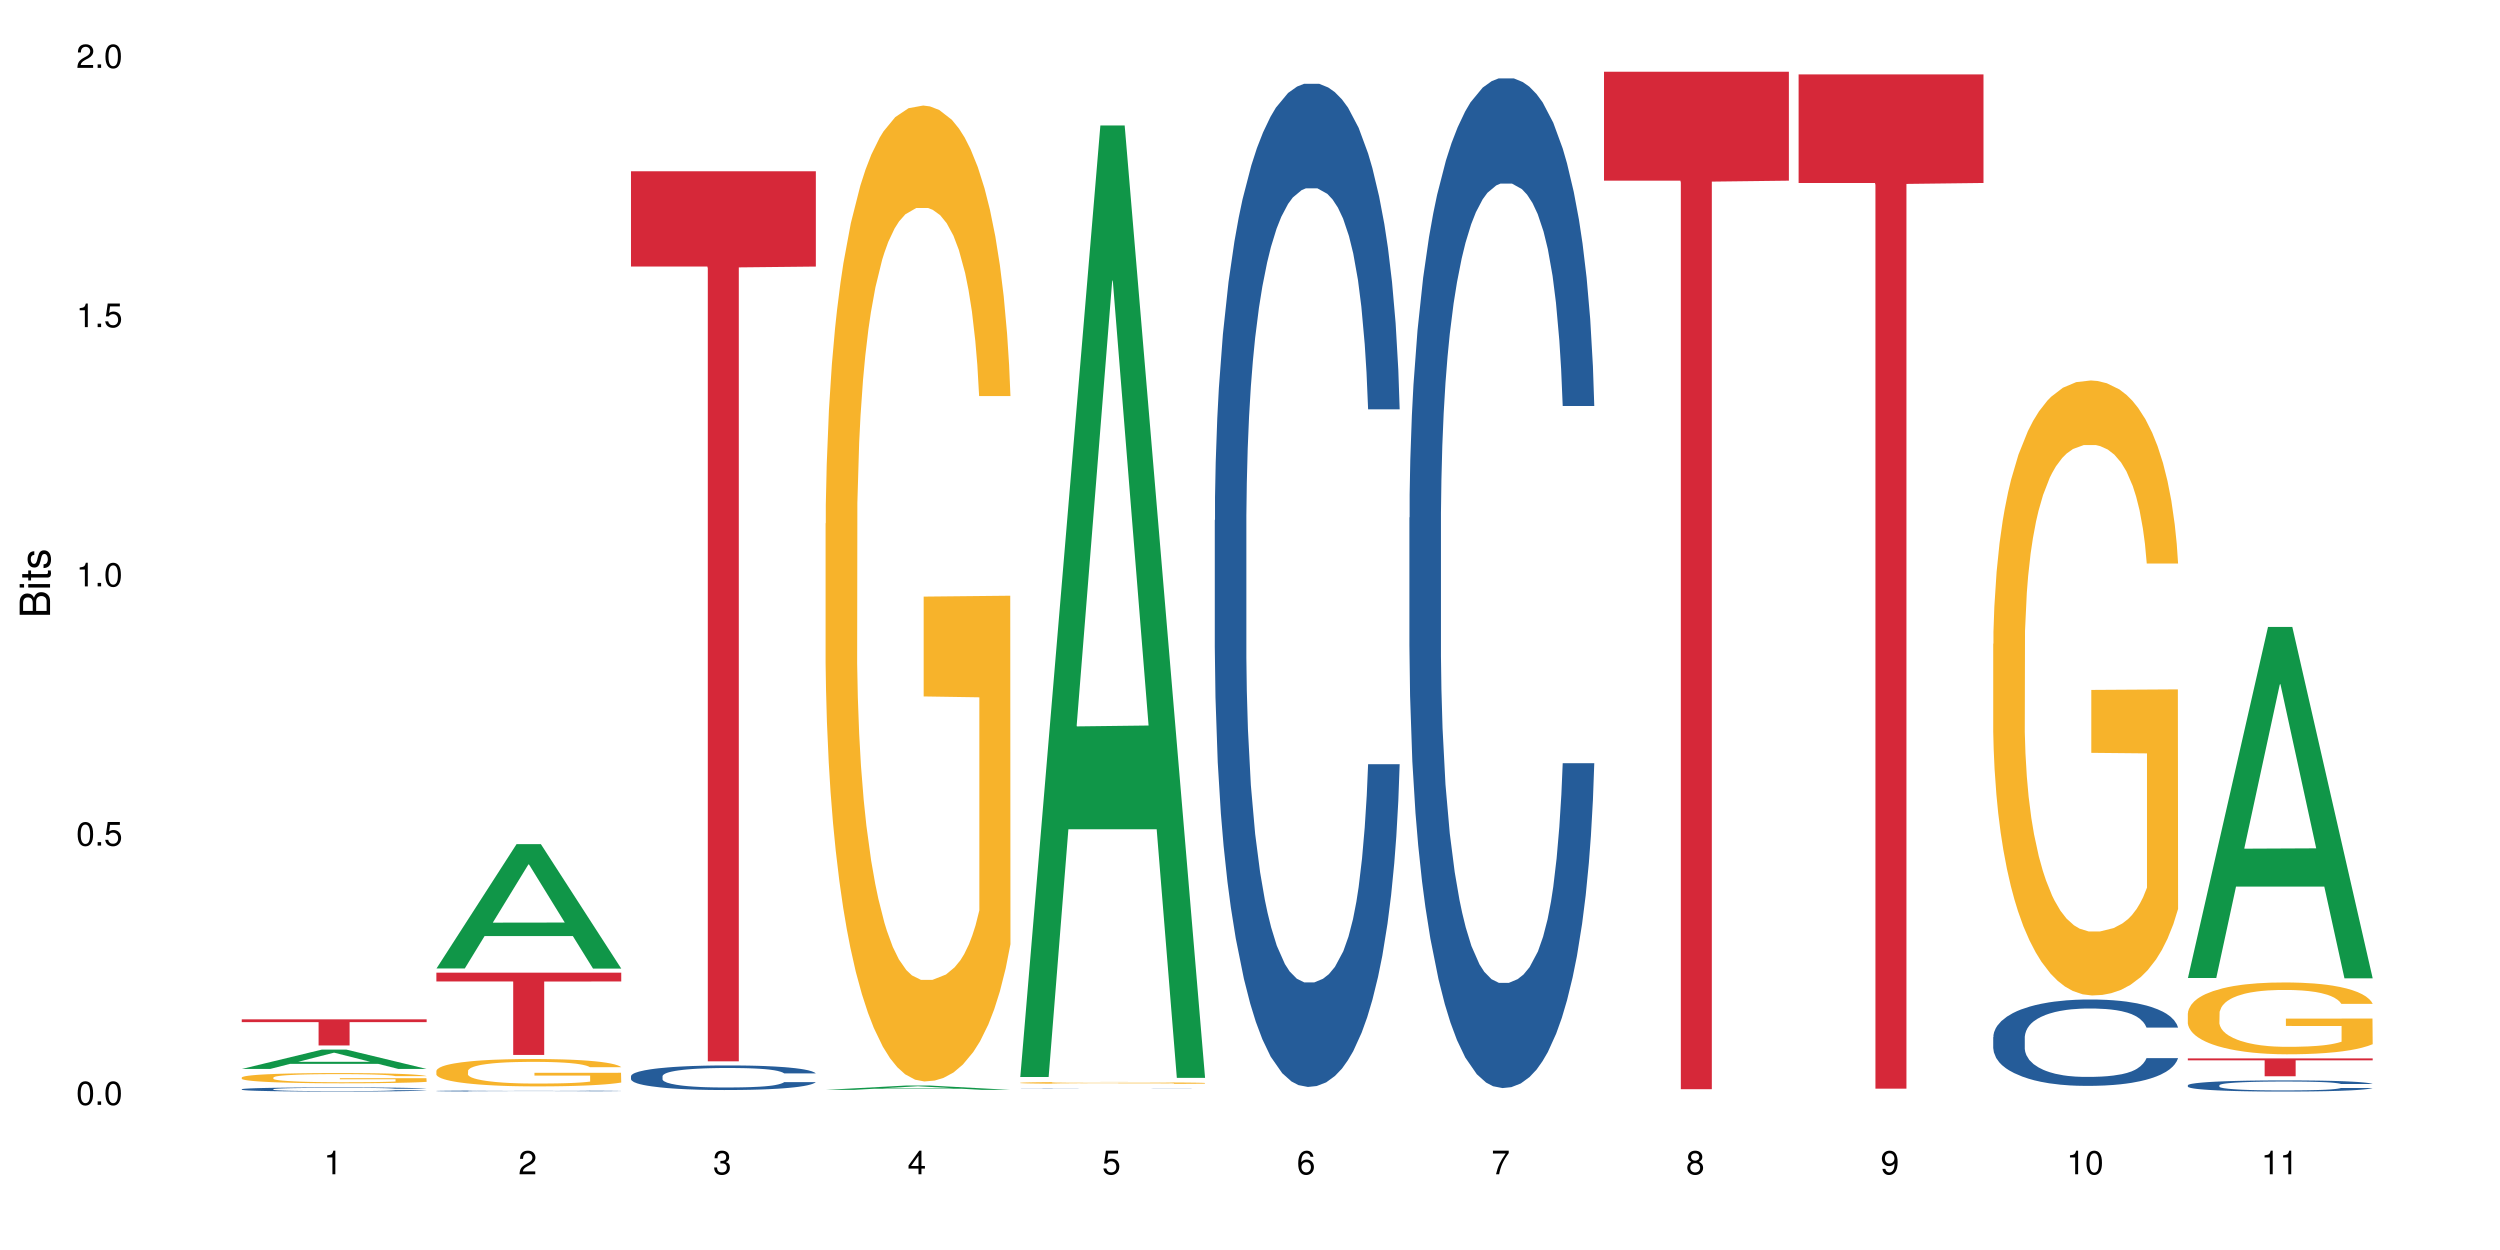 <?xml version="1.0" encoding="UTF-8"?>
<svg xmlns="http://www.w3.org/2000/svg" xmlns:xlink="http://www.w3.org/1999/xlink" width="720pt" height="360pt" viewBox="0 0 720 360" version="1.1">
<defs>
<g>
<symbol overflow="visible" id="glyph0-0">
<path style="stroke:none;" d=""/>
</symbol>
<symbol overflow="visible" id="glyph0-1">
<path style="stroke:none;" d="M 2.641 -6.797 C 2 -6.797 1.422 -6.531 1.078 -6.047 C 0.641 -5.453 0.406 -4.547 0.406 -3.297 C 0.406 -1 1.188 0.219 2.641 0.219 C 4.078 0.219 4.859 -1 4.859 -3.234 C 4.859 -4.562 4.656 -5.438 4.203 -6.047 C 3.844 -6.531 3.281 -6.797 2.641 -6.797 Z M 2.641 -6.047 C 3.547 -6.047 4 -5.125 4 -3.312 C 4 -1.375 3.562 -0.484 2.625 -0.484 C 1.734 -0.484 1.281 -1.422 1.281 -3.281 C 1.281 -5.141 1.734 -6.047 2.641 -6.047 Z M 2.641 -6.047 "/>
</symbol>
<symbol overflow="visible" id="glyph0-2">
<path style="stroke:none;" d="M 1.828 -1 L 0.828 -1 L 0.828 0 L 1.828 0 Z M 1.828 -1 "/>
</symbol>
<symbol overflow="visible" id="glyph0-3">
<path style="stroke:none;" d="M 4.562 -6.797 L 1.062 -6.797 L 0.547 -3.094 L 1.328 -3.094 C 1.719 -3.562 2.047 -3.734 2.578 -3.734 C 3.484 -3.734 4.062 -3.109 4.062 -2.094 C 4.062 -1.125 3.484 -0.531 2.578 -0.531 C 1.828 -0.531 1.375 -0.906 1.188 -1.672 L 0.328 -1.672 C 0.453 -1.109 0.547 -0.844 0.75 -0.594 C 1.125 -0.078 1.828 0.219 2.594 0.219 C 3.969 0.219 4.922 -0.781 4.922 -2.219 C 4.922 -3.562 4.031 -4.484 2.719 -4.484 C 2.25 -4.484 1.859 -4.359 1.469 -4.062 L 1.734 -5.969 L 4.562 -5.969 Z M 4.562 -6.797 "/>
</symbol>
<symbol overflow="visible" id="glyph0-4">
<path style="stroke:none;" d="M 2.484 -4.844 L 2.484 0 L 3.328 0 L 3.328 -6.797 L 2.766 -6.797 C 2.469 -5.75 2.281 -5.609 0.984 -5.453 L 0.984 -4.844 Z M 2.484 -4.844 "/>
</symbol>
<symbol overflow="visible" id="glyph0-5">
<path style="stroke:none;" d="M 4.859 -0.828 L 1.281 -0.828 C 1.359 -1.391 1.672 -1.75 2.5 -2.234 L 3.469 -2.75 C 4.406 -3.266 4.906 -3.969 4.906 -4.812 C 4.906 -5.375 4.672 -5.906 4.266 -6.266 C 3.859 -6.625 3.375 -6.797 2.719 -6.797 C 1.859 -6.797 1.219 -6.5 0.844 -5.922 C 0.609 -5.562 0.5 -5.125 0.484 -4.438 L 1.328 -4.438 C 1.359 -4.906 1.406 -5.188 1.531 -5.406 C 1.75 -5.812 2.188 -6.062 2.703 -6.062 C 3.469 -6.062 4.031 -5.516 4.031 -4.781 C 4.031 -4.25 3.719 -3.797 3.125 -3.438 L 2.234 -2.938 C 0.812 -2.141 0.406 -1.5 0.328 0 L 4.859 0 Z M 4.859 -0.828 "/>
</symbol>
<symbol overflow="visible" id="glyph0-6">
<path style="stroke:none;" d="M 2.125 -3.125 L 2.578 -3.125 C 3.516 -3.125 3.984 -2.703 3.984 -1.891 C 3.984 -1.031 3.469 -0.531 2.578 -0.531 C 1.656 -0.531 1.203 -0.984 1.156 -1.969 L 0.312 -1.969 C 0.344 -1.422 0.438 -1.078 0.609 -0.766 C 0.953 -0.109 1.625 0.219 2.547 0.219 C 3.953 0.219 4.859 -0.609 4.859 -1.906 C 4.859 -2.766 4.516 -3.25 3.703 -3.516 C 4.344 -3.766 4.656 -4.25 4.656 -4.938 C 4.656 -6.109 3.875 -6.797 2.578 -6.797 C 1.203 -6.797 0.484 -6.047 0.453 -4.609 L 1.297 -4.609 C 1.312 -5.016 1.344 -5.25 1.453 -5.453 C 1.641 -5.828 2.062 -6.062 2.594 -6.062 C 3.344 -6.062 3.797 -5.625 3.797 -4.906 C 3.797 -4.422 3.609 -4.141 3.25 -3.984 C 3.016 -3.891 2.719 -3.844 2.125 -3.844 Z M 2.125 -3.125 "/>
</symbol>
<symbol overflow="visible" id="glyph0-7">
<path style="stroke:none;" d="M 3.141 -1.625 L 3.141 0 L 3.984 0 L 3.984 -1.625 L 4.984 -1.625 L 4.984 -2.391 L 3.984 -2.391 L 3.984 -6.797 L 3.359 -6.797 L 0.266 -2.516 L 0.266 -1.625 Z M 3.141 -2.391 L 1 -2.391 L 3.141 -5.359 Z M 3.141 -2.391 "/>
</symbol>
<symbol overflow="visible" id="glyph0-8">
<path style="stroke:none;" d="M 4.781 -5.031 C 4.609 -6.141 3.891 -6.797 2.844 -6.797 C 2.094 -6.797 1.422 -6.438 1.031 -5.828 C 0.609 -5.172 0.406 -4.344 0.406 -3.094 C 0.406 -1.953 0.578 -1.234 0.984 -0.625 C 1.359 -0.078 1.953 0.219 2.703 0.219 C 3.984 0.219 4.922 -0.734 4.922 -2.078 C 4.922 -3.344 4.062 -4.234 2.844 -4.234 C 2.172 -4.234 1.641 -3.969 1.281 -3.469 C 1.281 -5.125 1.828 -6.047 2.797 -6.047 C 3.391 -6.047 3.797 -5.672 3.938 -5.031 Z M 2.734 -3.484 C 3.547 -3.484 4.062 -2.922 4.062 -2 C 4.062 -1.156 3.484 -0.531 2.703 -0.531 C 1.922 -0.531 1.328 -1.188 1.328 -2.047 C 1.328 -2.891 1.906 -3.484 2.734 -3.484 Z M 2.734 -3.484 "/>
</symbol>
<symbol overflow="visible" id="glyph0-9">
<path style="stroke:none;" d="M 4.984 -6.797 L 0.438 -6.797 L 0.438 -5.969 L 4.109 -5.969 C 2.5 -3.656 1.828 -2.234 1.328 0 L 2.219 0 C 2.594 -2.172 3.453 -4.047 4.984 -6.094 Z M 4.984 -6.797 "/>
</symbol>
<symbol overflow="visible" id="glyph0-10">
<path style="stroke:none;" d="M 3.75 -3.578 C 4.453 -4 4.688 -4.344 4.688 -4.984 C 4.688 -6.047 3.844 -6.797 2.641 -6.797 C 1.438 -6.797 0.594 -6.047 0.594 -4.984 C 0.594 -4.359 0.828 -4.016 1.516 -3.578 C 0.734 -3.203 0.359 -2.641 0.359 -1.891 C 0.359 -0.641 1.297 0.219 2.641 0.219 C 3.984 0.219 4.922 -0.641 4.922 -1.875 C 4.922 -2.641 4.531 -3.203 3.75 -3.578 Z M 2.641 -6.047 C 3.359 -6.047 3.812 -5.625 3.812 -4.969 C 3.812 -4.344 3.344 -3.922 2.641 -3.922 C 1.922 -3.922 1.453 -4.344 1.453 -4.984 C 1.453 -5.625 1.922 -6.047 2.641 -6.047 Z M 2.641 -3.203 C 3.484 -3.203 4.062 -2.672 4.062 -1.875 C 4.062 -1.062 3.484 -0.531 2.625 -0.531 C 1.797 -0.531 1.219 -1.078 1.219 -1.875 C 1.219 -2.672 1.797 -3.203 2.641 -3.203 Z M 2.641 -3.203 "/>
</symbol>
<symbol overflow="visible" id="glyph0-11">
<path style="stroke:none;" d="M 0.516 -1.547 C 0.672 -0.438 1.406 0.219 2.438 0.219 C 3.188 0.219 3.859 -0.141 4.266 -0.75 C 4.688 -1.406 4.891 -2.25 4.891 -3.484 C 4.891 -4.625 4.703 -5.359 4.312 -5.953 C 3.938 -6.5 3.344 -6.797 2.594 -6.797 C 1.297 -6.797 0.359 -5.844 0.359 -4.516 C 0.359 -3.25 1.234 -2.344 2.453 -2.344 C 3.094 -2.344 3.562 -2.578 4.016 -3.109 C 4 -1.453 3.469 -0.531 2.5 -0.531 C 1.906 -0.531 1.484 -0.906 1.359 -1.547 Z M 2.578 -6.062 C 3.375 -6.062 3.969 -5.406 3.969 -4.531 C 3.969 -3.688 3.375 -3.094 2.547 -3.094 C 1.734 -3.094 1.234 -3.672 1.234 -4.578 C 1.234 -5.438 1.797 -6.062 2.578 -6.062 Z M 2.578 -6.062 "/>
</symbol>
<symbol overflow="visible" id="glyph1-0">
<path style="stroke:none;" d=""/>
</symbol>
<symbol overflow="visible" id="glyph1-1">
<path style="stroke:none;" d="M 0 -0.953 L 0 -4.891 C 0 -5.719 -0.234 -6.344 -0.734 -6.797 C -1.188 -7.234 -1.812 -7.469 -2.5 -7.469 C -3.547 -7.469 -4.188 -7 -4.625 -5.875 C -4.984 -6.672 -5.641 -7.094 -6.531 -7.094 C -7.156 -7.094 -7.734 -6.859 -8.141 -6.391 C -8.562 -5.938 -8.75 -5.344 -8.75 -4.5 L -8.75 -0.953 Z M -4.984 -2.062 L -7.766 -2.062 L -7.766 -4.219 C -7.766 -4.844 -7.688 -5.203 -7.453 -5.5 C -7.219 -5.812 -6.859 -5.969 -6.375 -5.969 C -5.906 -5.969 -5.531 -5.812 -5.297 -5.5 C -5.062 -5.203 -4.984 -4.844 -4.984 -4.219 Z M -0.984 -2.062 L -4 -2.062 L -4 -4.781 C -4 -5.328 -3.859 -5.688 -3.578 -5.953 C -3.297 -6.219 -2.922 -6.359 -2.484 -6.359 C -2.062 -6.359 -1.688 -6.219 -1.406 -5.953 C -1.109 -5.688 -0.984 -5.328 -0.984 -4.781 Z M -0.984 -2.062 "/>
</symbol>
<symbol overflow="visible" id="glyph1-2">
<path style="stroke:none;" d="M -6.281 -1.797 L -6.281 -0.797 L 0 -0.797 L 0 -1.797 Z M -8.75 -1.797 L -8.75 -0.797 L -7.484 -0.797 L -7.484 -1.797 Z M -8.75 -1.797 "/>
</symbol>
<symbol overflow="visible" id="glyph1-3">
<path style="stroke:none;" d="M -6.281 -3.047 L -6.281 -2.016 L -8.016 -2.016 L -8.016 -1.016 L -6.281 -1.016 L -6.281 -0.172 L -5.469 -0.172 L -5.469 -1.016 L -0.719 -1.016 C -0.078 -1.016 0.281 -1.453 0.281 -2.234 C 0.281 -2.469 0.25 -2.719 0.188 -3.047 L -0.641 -3.047 C -0.609 -2.922 -0.594 -2.766 -0.594 -2.562 C -0.594 -2.141 -0.719 -2.016 -1.156 -2.016 L -5.469 -2.016 L -5.469 -3.047 Z M -6.281 -3.047 "/>
</symbol>
<symbol overflow="visible" id="glyph1-4">
<path style="stroke:none;" d="M -4.531 -5.25 C -5.766 -5.25 -6.469 -4.422 -6.469 -2.969 C -6.469 -1.516 -5.719 -0.562 -4.547 -0.562 C -3.562 -0.562 -3.094 -1.062 -2.734 -2.562 L -2.516 -3.484 C -2.344 -4.188 -2.094 -4.469 -1.625 -4.469 C -1.047 -4.469 -0.641 -3.875 -0.641 -3 C -0.641 -2.453 -0.797 -2 -1.062 -1.75 C -1.25 -1.594 -1.422 -1.531 -1.875 -1.469 L -1.875 -0.406 C -0.422 -0.453 0.281 -1.266 0.281 -2.922 C 0.281 -4.5 -0.5 -5.516 -1.719 -5.516 C -2.656 -5.516 -3.172 -4.984 -3.469 -3.734 L -3.703 -2.766 C -3.891 -1.953 -4.156 -1.609 -4.594 -1.609 C -5.172 -1.609 -5.547 -2.125 -5.547 -2.938 C -5.547 -3.75 -5.203 -4.172 -4.531 -4.203 Z M -4.531 -5.25 "/>
</symbol>
</g>
</defs>
<g id="surface89618">
<rect x="0" y="0" width="720" height="360" style="fill:rgb(100%,100%,100%);fill-opacity:1;stroke:none;"/>
<path style=" stroke:none;fill-rule:nonzero;fill:rgb(6.275%,58.824%,28.235%);fill-opacity:1;" d="M 69.629 307.855 L 69.688 307.848 L 92.723 302.277 L 99.723 302.277 L 122.875 307.859 L 114.738 307.859 L 108.938 306.402 L 83.508 306.402 L 77.82 307.855 L 69.629 307.855 L 85.957 305.801 L 106.605 305.793 L 96.309 303.188 L 96.195 303.184 L 96.082 303.199 L 85.898 305.793 L 85.957 305.801 Z M 69.629 307.855 "/>
<path style=" stroke:none;fill-rule:nonzero;fill:rgb(14.51%,36.078%,60%);fill-opacity:1;" d="M 69.629 313.691 L 69.695 313.691 L 69.695 313.664 L 69.891 313.625 L 70.344 313.57 L 70.797 313.535 L 71.969 313.469 L 73.59 313.406 L 75.277 313.359 L 76.512 313.332 L 77.617 313.309 L 80.148 313.27 L 81.773 313.246 L 83.523 313.227 L 85.668 313.211 L 87.227 313.199 L 90.73 313.18 L 93.328 313.172 L 99.691 313.172 L 102.289 313.176 L 104.172 313.18 L 106.25 313.188 L 108.004 313.199 L 111.055 313.223 L 113.781 313.254 L 115.016 313.27 L 116.965 313.305 L 118.457 313.34 L 119.496 313.367 L 120.664 313.406 L 121.703 313.457 L 122.484 313.512 L 122.875 313.559 L 113.781 313.559 L 113.328 313.516 L 112.809 313.48 L 111.836 313.438 L 110.859 313.406 L 109.496 313.375 L 108.266 313.352 L 106.574 313.332 L 105.082 313.316 L 103.523 313.309 L 102.031 313.301 L 99.172 313.297 L 94.629 313.297 L 92.098 313.305 L 90.73 313.312 L 88.785 313.328 L 87.422 313.344 L 85.797 313.367 L 84.695 313.383 L 83.328 313.414 L 82.355 313.438 L 81.254 313.473 L 80.602 313.5 L 80.02 313.531 L 79.5 313.57 L 79.109 313.605 L 78.852 313.648 L 78.719 313.688 L 78.719 313.855 L 78.852 313.898 L 79.176 313.941 L 80.02 314.008 L 81.254 314.066 L 82.68 314.113 L 84.043 314.148 L 84.824 314.164 L 85.863 314.18 L 87.484 314.203 L 89.824 314.223 L 91.188 314.23 L 93.266 314.242 L 95.406 314.246 L 98.266 314.246 L 100.797 314.242 L 102.484 314.234 L 104.238 314.227 L 106.641 314.207 L 108.133 314.191 L 109.434 314.168 L 110.406 314.148 L 111.055 314.133 L 112.031 314.098 L 112.809 314.059 L 113.395 314.023 L 113.781 313.984 L 122.875 313.984 L 122.484 314.027 L 121.898 314.07 L 121.316 314.102 L 120.406 314.141 L 119.367 314.176 L 117.875 314.215 L 116.641 314.238 L 115.016 314.266 L 113.523 314.289 L 111.898 314.305 L 109.496 314.328 L 107.938 314.34 L 106.25 314.348 L 104.238 314.359 L 101.707 314.363 L 98.977 314.371 L 96.445 314.371 L 93.719 314.367 L 91.707 314.363 L 89.043 314.355 L 85.73 314.336 L 83.328 314.312 L 81.445 314.293 L 79.824 314.27 L 78.004 314.242 L 75.668 314.191 L 74.238 314.156 L 73.266 314.125 L 72.16 314.082 L 71.383 314.043 L 70.473 313.98 L 69.824 313.902 L 69.629 313.844 Z M 69.629 313.691 "/>
<path style=" stroke:none;fill-rule:nonzero;fill:rgb(96.863%,70.196%,16.863%);fill-opacity:1;" d="M 69.629 310.305 L 69.695 310.301 L 69.695 310.246 L 69.953 310.125 L 70.602 309.957 L 71.449 309.82 L 72.355 309.715 L 72.941 309.656 L 73.914 309.574 L 74.758 309.516 L 76.902 309.395 L 79.629 309.281 L 81.121 309.234 L 82.809 309.188 L 85.215 309.137 L 86.316 309.117 L 89.691 309.074 L 93.523 309.047 L 97.746 309.039 L 99.691 309.043 L 102.355 309.055 L 105.992 309.082 L 108.07 309.109 L 109.691 309.137 L 111.379 309.172 L 113.457 309.227 L 115.406 309.289 L 116.965 309.355 L 118.523 309.434 L 119.82 309.523 L 120.926 309.617 L 121.898 309.73 L 122.484 309.824 L 122.875 309.918 L 113.848 309.918 L 113.328 309.824 L 112.742 309.75 L 111.77 309.66 L 110.797 309.598 L 109.82 309.547 L 108.004 309.477 L 106.445 309.434 L 104.496 309.395 L 102.613 309.371 L 100.473 309.355 L 99.172 309.348 L 95.73 309.348 L 92.613 309.367 L 90.797 309.391 L 89.5 309.41 L 87.68 309.453 L 86.578 309.484 L 85.926 309.504 L 83.98 309.59 L 82.68 309.664 L 81.965 309.715 L 81.059 309.797 L 80.406 309.871 L 79.695 309.977 L 79.305 310.059 L 78.785 310.242 L 78.719 310.727 L 78.914 310.828 L 79.305 310.938 L 79.824 311.035 L 80.602 311.141 L 81.383 311.219 L 82.746 311.32 L 83.914 311.391 L 84.824 311.438 L 86.578 311.512 L 87.289 311.535 L 88.98 311.582 L 90.73 311.621 L 92.875 311.652 L 94.5 311.668 L 97.094 311.684 L 100.406 311.684 L 104.305 311.668 L 106.77 311.645 L 108.457 311.625 L 109.562 311.605 L 110.926 311.574 L 111.898 311.547 L 112.809 311.52 L 113.914 311.473 L 113.914 310.828 L 97.875 310.828 L 97.875 310.523 L 122.809 310.523 L 122.875 311.574 L 121.512 311.648 L 119.82 311.719 L 118.199 311.773 L 116.512 311.816 L 114.109 311.871 L 112.16 311.902 L 109.172 311.938 L 106.445 311.965 L 103.59 311.98 L 101.055 311.988 L 98.07 311.992 L 95.406 311.984 L 92.551 311.969 L 90.277 311.949 L 88.199 311.922 L 86.121 311.887 L 83.523 311.828 L 81.836 311.781 L 80.082 311.727 L 78.332 311.66 L 76.773 311.586 L 75.734 311.531 L 74.695 311.465 L 73.59 311.383 L 72.551 311.293 L 71.773 311.207 L 71.059 311.113 L 70.539 311.027 L 70.02 310.906 L 69.758 310.809 L 69.629 310.723 Z M 69.629 310.305 "/>
<path style=" stroke:none;fill-rule:nonzero;fill:rgb(83.922%,15.686%,22.353%);fill-opacity:1;" d="M 69.629 293.562 L 122.875 293.562 L 122.875 294.367 L 100.684 294.375 L 100.684 301.098 L 91.754 301.098 L 91.754 294.383 L 91.625 294.367 L 69.629 294.367 Z M 69.629 293.562 "/>
<path style=" stroke:none;fill-rule:nonzero;fill:rgb(6.275%,58.824%,28.235%);fill-opacity:1;" d="M 125.676 278.914 L 125.734 278.883 L 148.77 243.109 L 155.77 243.109 L 178.918 278.949 L 170.785 278.949 L 164.984 269.594 L 139.555 269.594 L 133.867 278.914 L 125.676 278.914 L 142 265.723 L 162.652 265.691 L 152.355 248.965 L 152.242 248.934 L 152.129 249.035 L 141.945 265.691 L 142 265.723 Z M 125.676 278.914 "/>
<path style=" stroke:none;fill-rule:nonzero;fill:rgb(14.51%,36.078%,60%);fill-opacity:1;" d="M 125.676 314.195 L 125.742 314.195 L 125.742 314.191 L 125.934 314.18 L 126.391 314.164 L 126.844 314.156 L 128.012 314.141 L 129.637 314.125 L 131.324 314.109 L 132.559 314.105 L 133.664 314.098 L 136.195 314.086 L 137.816 314.082 L 139.57 314.078 L 141.715 314.074 L 143.273 314.07 L 146.777 314.066 L 149.375 314.062 L 158.336 314.062 L 160.219 314.066 L 162.297 314.066 L 164.051 314.07 L 167.102 314.074 L 169.828 314.082 L 171.062 314.09 L 173.012 314.098 L 174.504 314.105 L 175.543 314.113 L 176.711 314.125 L 177.75 314.137 L 178.531 314.148 L 178.918 314.164 L 169.828 314.164 L 169.375 314.152 L 168.855 314.141 L 167.883 314.133 L 166.906 314.121 L 165.543 314.113 L 164.309 314.109 L 162.621 314.105 L 161.129 314.102 L 159.57 314.098 L 158.078 314.098 L 155.219 314.094 L 150.676 314.094 L 148.141 314.098 L 146.777 314.098 L 144.832 314.102 L 143.469 314.105 L 141.844 314.113 L 140.738 314.117 L 139.375 314.125 L 138.402 314.133 L 137.297 314.141 L 136.648 314.148 L 136.066 314.156 L 135.547 314.164 L 135.156 314.176 L 134.895 314.184 L 134.766 314.195 L 134.766 314.238 L 134.895 314.25 L 135.219 314.262 L 136.066 314.277 L 137.297 314.293 L 138.727 314.305 L 140.09 314.312 L 140.871 314.316 L 141.91 314.32 L 143.531 314.328 L 145.871 314.332 L 147.234 314.336 L 149.312 314.336 L 151.453 314.34 L 154.312 314.34 L 156.844 314.336 L 158.531 314.336 L 160.285 314.332 L 162.688 314.328 L 164.18 314.324 L 165.48 314.32 L 166.453 314.312 L 167.102 314.309 L 168.074 314.301 L 168.855 314.289 L 169.441 314.281 L 169.828 314.273 L 178.918 314.273 L 178.531 314.281 L 177.945 314.293 L 177.363 314.301 L 176.453 314.312 L 175.414 314.32 L 173.922 314.332 L 172.688 314.336 L 171.062 314.344 L 169.57 314.348 L 167.945 314.355 L 165.543 314.359 L 163.984 314.363 L 162.297 314.363 L 160.285 314.367 L 157.754 314.371 L 149.766 314.371 L 147.754 314.367 L 145.09 314.367 L 141.777 314.363 L 139.375 314.355 L 137.492 314.352 L 135.871 314.344 L 134.051 314.336 L 131.715 314.324 L 130.285 314.316 L 129.312 314.309 L 128.207 314.297 L 127.43 314.285 L 126.52 314.27 L 125.871 314.25 L 125.676 314.234 Z M 125.676 314.195 "/>
<path style=" stroke:none;fill-rule:nonzero;fill:rgb(96.863%,70.196%,16.863%);fill-opacity:1;" d="M 125.676 308.375 L 125.742 308.367 L 125.742 308.223 L 126 307.898 L 126.648 307.449 L 127.492 307.082 L 128.402 306.797 L 128.988 306.645 L 129.961 306.43 L 130.805 306.27 L 132.949 305.945 L 135.676 305.645 L 137.168 305.512 L 138.855 305.391 L 141.258 305.254 L 142.363 305.203 L 145.738 305.09 L 149.57 305.016 L 153.793 304.996 L 155.738 305 L 158.402 305.031 L 162.039 305.109 L 164.117 305.18 L 165.738 305.254 L 167.426 305.348 L 169.504 305.492 L 171.453 305.664 L 173.012 305.836 L 174.57 306.055 L 175.867 306.285 L 176.973 306.535 L 177.945 306.84 L 178.531 307.09 L 178.918 307.344 L 169.895 307.344 L 169.375 307.09 L 168.789 306.895 L 167.816 306.66 L 166.844 306.484 L 165.867 306.348 L 164.051 306.16 L 162.492 306.047 L 160.543 305.945 L 158.66 305.879 L 156.52 305.836 L 155.219 305.824 L 151.777 305.824 L 148.66 305.875 L 146.844 305.93 L 145.543 305.988 L 143.727 306.098 L 142.621 306.184 L 141.973 306.242 L 140.027 306.465 L 138.727 306.664 L 138.012 306.801 L 137.105 307.02 L 136.453 307.215 L 135.738 307.5 L 135.352 307.719 L 134.832 308.207 L 134.766 309.504 L 134.961 309.777 L 135.352 310.074 L 135.871 310.332 L 136.648 310.605 L 137.43 310.816 L 138.793 311.098 L 139.961 311.285 L 140.871 311.406 L 142.621 311.602 L 143.336 311.664 L 145.023 311.797 L 146.777 311.895 L 148.922 311.98 L 150.543 312.027 L 153.141 312.062 L 156.453 312.062 L 160.348 312.02 L 162.816 311.961 L 164.504 311.902 L 165.609 311.852 L 166.973 311.773 L 167.945 311.703 L 168.855 311.621 L 169.961 311.5 L 169.961 309.777 L 153.922 309.77 L 153.922 308.965 L 178.855 308.957 L 178.918 311.773 L 177.555 311.969 L 175.867 312.156 L 174.246 312.301 L 172.555 312.422 L 170.152 312.559 L 168.207 312.645 L 165.219 312.746 L 162.492 312.812 L 159.637 312.855 L 157.102 312.875 L 154.117 312.883 L 151.453 312.867 L 148.598 312.824 L 146.324 312.77 L 144.246 312.695 L 142.168 312.602 L 139.57 312.449 L 137.883 312.328 L 136.129 312.176 L 134.375 311.996 L 132.816 311.801 L 131.777 311.652 L 130.742 311.477 L 129.637 311.262 L 128.598 311.016 L 127.82 310.793 L 127.105 310.543 L 126.586 310.305 L 126.066 309.98 L 125.805 309.719 L 125.676 309.496 Z M 125.676 308.375 "/>
<path style=" stroke:none;fill-rule:nonzero;fill:rgb(83.922%,15.686%,22.353%);fill-opacity:1;" d="M 125.676 280.129 L 178.918 280.129 L 178.918 282.664 L 156.73 282.684 L 156.73 303.816 L 147.801 303.816 L 147.801 282.707 L 147.672 282.664 L 125.676 282.664 Z M 125.676 280.129 "/>
<path style=" stroke:none;fill-rule:nonzero;fill:rgb(14.51%,36.078%,60%);fill-opacity:1;" d="M 181.723 309.93 L 181.785 309.922 L 181.785 309.766 L 181.98 309.52 L 182.438 309.211 L 182.891 308.996 L 184.059 308.613 L 185.684 308.246 L 187.371 307.961 L 188.605 307.793 L 189.707 307.664 L 192.242 307.426 L 193.863 307.301 L 195.617 307.191 L 197.762 307.082 L 199.32 307.016 L 202.824 306.914 L 205.422 306.867 L 207.434 306.848 L 211.785 306.848 L 214.383 306.875 L 216.266 306.906 L 218.344 306.957 L 220.098 307.016 L 223.148 307.16 L 225.875 307.34 L 227.109 307.445 L 229.059 307.645 L 230.551 307.84 L 231.59 308.008 L 232.758 308.246 L 233.797 308.539 L 234.578 308.867 L 234.965 309.145 L 225.875 309.145 L 225.422 308.887 L 224.902 308.688 L 223.926 308.422 L 222.953 308.234 L 221.59 308.047 L 220.355 307.922 L 218.668 307.801 L 217.176 307.723 L 215.617 307.664 L 214.121 307.625 L 211.266 307.586 L 207.953 307.586 L 206.723 307.598 L 204.188 307.652 L 202.824 307.695 L 200.875 307.785 L 199.512 307.871 L 197.891 308 L 196.785 308.109 L 195.422 308.277 L 194.449 308.426 L 193.344 308.641 L 192.695 308.801 L 192.109 308.984 L 191.59 309.199 L 191.203 309.426 L 190.941 309.664 L 190.812 309.895 L 190.812 310.898 L 190.941 311.133 L 191.266 311.402 L 192.109 311.801 L 193.344 312.141 L 194.773 312.414 L 196.137 312.609 L 196.918 312.699 L 197.953 312.801 L 199.578 312.93 L 201.914 313.062 L 203.281 313.113 L 205.355 313.164 L 207.5 313.191 L 210.355 313.191 L 212.891 313.164 L 214.578 313.133 L 216.332 313.082 L 218.734 312.969 L 220.227 312.867 L 221.523 312.742 L 222.5 312.621 L 223.148 312.516 L 224.121 312.316 L 224.902 312.098 L 225.484 311.871 L 225.875 311.648 L 234.965 311.648 L 234.578 311.91 L 233.992 312.16 L 233.406 312.348 L 232.5 312.574 L 231.461 312.777 L 229.965 313.004 L 228.734 313.152 L 227.109 313.312 L 225.617 313.438 L 223.992 313.547 L 221.59 313.676 L 220.031 313.742 L 218.344 313.797 L 216.332 313.852 L 213.797 313.895 L 211.07 313.922 L 208.539 313.93 L 205.812 313.914 L 203.801 313.891 L 201.137 313.832 L 197.824 313.715 L 195.422 313.59 L 193.539 313.469 L 191.918 313.34 L 190.098 313.164 L 187.762 312.879 L 186.332 312.66 L 185.359 312.48 L 184.254 312.227 L 183.477 312 L 182.566 311.637 L 181.918 311.18 L 181.723 310.82 Z M 181.723 309.93 "/>
<path style=" stroke:none;fill-rule:nonzero;fill:rgb(83.922%,15.686%,22.353%);fill-opacity:1;" d="M 181.723 49.328 L 234.965 49.328 L 234.965 76.77 L 212.777 77.008 L 212.777 305.668 L 203.848 305.668 L 203.848 77.25 L 203.719 76.77 L 181.723 76.77 Z M 181.723 49.328 "/>
<path style=" stroke:none;fill-rule:nonzero;fill:rgb(6.275%,58.824%,28.235%);fill-opacity:1;" d="M 237.77 313.883 L 237.824 313.883 L 260.863 312.641 L 267.859 312.641 L 291.012 313.887 L 282.879 313.887 L 277.074 313.562 L 251.648 313.562 L 245.961 313.883 L 237.77 313.883 L 254.094 313.426 L 274.742 313.426 L 264.449 312.844 L 264.332 312.844 L 264.219 312.848 L 254.039 313.426 L 254.094 313.426 Z M 237.77 313.883 "/>
<path style=" stroke:none;fill-rule:nonzero;fill:rgb(96.863%,70.196%,16.863%);fill-opacity:1;" d="M 237.77 150.773 L 237.832 150.52 L 237.832 145.387 L 238.094 133.836 L 238.742 117.918 L 239.586 104.828 L 240.496 94.562 L 241.078 89.172 L 242.055 81.469 L 242.898 75.824 L 245.039 64.273 L 247.77 53.492 L 249.262 48.871 L 250.949 44.508 L 253.352 39.629 L 254.457 37.832 L 257.832 33.727 L 261.664 31.16 L 265.883 30.391 L 267.832 30.645 L 270.492 31.672 L 274.129 34.496 L 276.207 37.062 L 277.832 39.629 L 279.52 42.969 L 281.598 48.102 L 283.547 54.262 L 285.105 60.422 L 286.66 68.121 L 287.961 76.336 L 289.066 85.32 L 290.039 96.102 L 290.621 105.086 L 291.012 114.07 L 281.988 114.07 L 281.469 105.086 L 280.883 98.156 L 279.91 89.684 L 278.934 83.523 L 277.961 78.648 L 276.145 71.973 L 274.586 67.867 L 272.637 64.273 L 270.754 61.961 L 268.609 60.422 L 267.312 59.91 L 263.871 59.91 L 260.754 61.707 L 258.938 63.758 L 257.637 65.812 L 255.82 69.664 L 254.715 72.742 L 254.066 74.797 L 252.117 82.754 L 250.82 89.941 L 250.105 94.816 L 249.195 102.52 L 248.547 109.449 L 247.832 119.715 L 247.441 127.418 L 246.922 144.871 L 246.859 191.074 L 247.055 200.828 L 247.441 211.352 L 247.961 220.594 L 248.742 230.348 L 249.52 237.793 L 250.883 247.801 L 252.055 254.477 L 252.961 258.84 L 254.715 265.77 L 255.43 268.082 L 257.117 272.703 L 258.871 276.293 L 261.016 279.375 L 262.637 280.914 L 265.234 282.199 L 268.547 282.199 L 272.441 280.66 L 274.91 278.605 L 276.598 276.551 L 277.703 274.754 L 279.066 271.93 L 280.039 269.363 L 280.949 266.539 L 282.051 262.176 L 282.051 200.828 L 266.016 200.574 L 266.016 171.824 L 290.949 171.566 L 291.012 271.93 L 289.648 278.863 L 287.961 285.535 L 286.336 290.668 L 284.648 295.031 L 282.246 299.91 L 280.297 302.988 L 277.312 306.582 L 274.586 308.895 L 271.727 310.434 L 269.195 311.203 L 266.207 311.461 L 263.547 310.949 L 260.688 309.406 L 258.418 307.355 L 256.34 304.785 L 254.262 301.449 L 251.664 296.059 L 249.977 291.695 L 248.223 286.305 L 246.469 279.887 L 244.91 272.957 L 243.871 267.566 L 242.832 261.406 L 241.73 253.707 L 240.691 244.98 L 239.91 237.023 L 239.195 228.039 L 238.676 219.566 L 238.156 208.016 L 237.898 198.777 L 237.77 190.816 Z M 237.77 150.773 "/>
<path style=" stroke:none;fill-rule:nonzero;fill:rgb(6.275%,58.824%,28.235%);fill-opacity:1;" d="M 293.816 310.168 L 293.871 309.91 L 316.91 36.125 L 323.906 36.125 L 347.059 310.426 L 338.926 310.426 L 333.121 238.824 L 307.695 238.824 L 302.008 310.168 L 293.816 310.168 L 310.141 209.203 L 330.789 208.949 L 320.492 80.941 L 320.379 80.684 L 320.266 81.457 L 310.082 208.949 L 310.141 209.203 Z M 293.816 310.168 "/>
<path style=" stroke:none;fill-rule:nonzero;fill:rgb(14.51%,36.078%,60%);fill-opacity:1;" d="M 293.816 313.379 L 293.879 313.379 L 293.879 313.375 L 294.074 313.371 L 294.527 313.367 L 294.984 313.367 L 296.152 313.363 L 297.777 313.359 L 299.465 313.355 L 300.699 313.352 L 301.801 313.352 L 304.332 313.348 L 305.957 313.348 L 307.711 313.344 L 314.918 313.344 L 317.516 313.34 L 326.477 313.34 L 328.359 313.344 L 335.242 313.344 L 337.969 313.348 L 339.203 313.348 L 341.148 313.352 L 342.645 313.352 L 343.684 313.355 L 344.852 313.359 L 345.891 313.359 L 346.668 313.363 L 347.059 313.367 L 337.969 313.367 L 337.516 313.363 L 336.996 313.363 L 336.02 313.359 L 335.047 313.359 L 333.684 313.355 L 332.449 313.355 L 330.762 313.352 L 311.605 313.352 L 309.984 313.355 L 308.879 313.355 L 307.516 313.359 L 306.543 313.359 L 305.438 313.363 L 304.789 313.363 L 304.203 313.367 L 303.684 313.367 L 303.293 313.371 L 303.035 313.375 L 302.906 313.375 L 302.906 313.387 L 303.035 313.391 L 303.359 313.395 L 304.203 313.398 L 305.438 313.402 L 306.867 313.406 L 308.23 313.41 L 310.047 313.41 L 311.672 313.414 L 330.824 313.414 L 332.32 313.41 L 334.594 313.41 L 335.242 313.406 L 336.215 313.406 L 336.996 313.402 L 337.578 313.398 L 347.059 313.398 L 346.668 313.402 L 346.086 313.402 L 345.5 313.406 L 344.59 313.406 L 343.551 313.41 L 342.059 313.414 L 340.824 313.414 L 339.203 313.418 L 336.086 313.418 L 333.684 313.422 L 325.891 313.422 L 323.164 313.426 L 317.906 313.426 L 315.891 313.422 L 307.516 313.422 L 305.633 313.418 L 304.008 313.418 L 302.191 313.414 L 299.852 313.41 L 298.426 313.41 L 297.449 313.406 L 296.348 313.402 L 295.566 313.402 L 294.66 313.398 L 294.008 313.391 L 293.816 313.387 Z M 293.816 313.379 "/>
<path style=" stroke:none;fill-rule:nonzero;fill:rgb(96.863%,70.196%,16.863%);fill-opacity:1;" d="M 293.816 311.844 L 293.879 311.844 L 293.879 311.832 L 294.141 311.809 L 294.789 311.777 L 295.633 311.754 L 296.543 311.734 L 297.125 311.723 L 298.102 311.707 L 298.945 311.695 L 301.086 311.672 L 303.812 311.652 L 305.309 311.641 L 306.996 311.633 L 309.398 311.625 L 310.504 311.621 L 313.879 311.613 L 317.711 311.605 L 323.879 311.605 L 326.539 311.609 L 330.176 311.613 L 332.254 311.617 L 333.879 311.625 L 335.566 311.629 L 337.645 311.641 L 339.59 311.652 L 341.148 311.664 L 342.707 311.68 L 344.008 311.695 L 345.109 311.715 L 346.086 311.734 L 346.668 311.754 L 347.059 311.77 L 338.035 311.77 L 337.516 311.754 L 336.93 311.738 L 335.957 311.723 L 334.98 311.711 L 334.008 311.703 L 332.191 311.688 L 330.633 311.68 L 328.684 311.672 L 326.801 311.668 L 324.656 311.664 L 319.918 311.664 L 316.801 311.668 L 314.984 311.672 L 313.684 311.676 L 311.867 311.684 L 310.762 311.691 L 310.113 311.695 L 308.164 311.711 L 306.867 311.723 L 306.152 311.734 L 305.242 311.75 L 304.594 311.762 L 303.879 311.781 L 303.488 311.797 L 302.969 311.832 L 302.906 311.922 L 303.102 311.941 L 303.488 311.965 L 304.008 311.98 L 304.789 312 L 305.566 312.016 L 306.93 312.035 L 308.102 312.051 L 309.008 312.059 L 310.762 312.07 L 311.477 312.074 L 313.164 312.086 L 314.918 312.094 L 317.059 312.098 L 318.684 312.102 L 321.281 312.105 L 324.594 312.105 L 328.488 312.102 L 330.957 312.098 L 332.645 312.094 L 333.746 312.09 L 335.113 312.082 L 336.086 312.078 L 336.996 312.074 L 338.098 312.062 L 338.098 311.941 L 322.059 311.941 L 322.059 311.887 L 346.992 311.887 L 347.059 312.082 L 345.695 312.098 L 344.008 312.109 L 342.383 312.121 L 340.695 312.129 L 338.293 312.141 L 336.344 312.145 L 333.359 312.152 L 330.633 312.156 L 327.773 312.16 L 319.594 312.16 L 316.734 312.156 L 314.465 312.152 L 312.387 312.148 L 310.309 312.141 L 307.711 312.133 L 306.023 312.121 L 304.27 312.113 L 302.516 312.098 L 300.957 312.086 L 298.879 312.062 L 297.777 312.047 L 296.738 312.031 L 295.957 312.016 L 295.242 311.996 L 294.723 311.98 L 294.203 311.957 L 293.945 311.938 L 293.816 311.922 Z M 293.816 311.844 "/>
<path style=" stroke:none;fill-rule:nonzero;fill:rgb(14.51%,36.078%,60%);fill-opacity:1;" d="M 349.859 149.836 L 349.926 149.574 L 349.926 143.234 L 350.121 133.199 L 350.574 120.523 L 351.031 111.809 L 352.199 96.23 L 353.82 81.176 L 355.512 69.555 L 356.742 62.691 L 357.848 57.41 L 360.379 47.637 L 362.004 42.621 L 363.758 38.129 L 365.898 33.641 L 367.457 31 L 370.965 26.773 L 373.562 24.926 L 375.574 24.133 L 379.926 24.133 L 382.523 25.191 L 384.406 26.512 L 386.484 28.625 L 388.234 31 L 391.289 36.809 L 394.016 44.203 L 395.25 48.43 L 397.195 56.617 L 398.691 64.539 L 399.73 71.406 L 400.898 81.176 L 401.938 93.059 L 402.715 106.527 L 403.105 117.883 L 394.016 117.883 L 393.559 107.32 L 393.039 99.133 L 392.066 88.305 L 391.094 80.648 L 389.73 72.988 L 388.496 67.973 L 386.809 62.953 L 385.312 59.785 L 383.754 57.41 L 382.262 55.824 L 379.406 54.238 L 376.094 54.238 L 374.859 54.766 L 372.328 56.879 L 370.965 58.73 L 369.016 62.426 L 367.652 65.859 L 366.027 71.141 L 364.926 75.629 L 363.562 82.496 L 362.586 88.57 L 361.484 97.285 L 360.836 103.887 L 360.25 111.281 L 359.73 119.996 L 359.34 129.238 L 359.082 139.012 L 358.953 148.516 L 358.953 189.449 L 359.082 198.957 L 359.406 210.047 L 360.25 226.156 L 361.484 240.156 L 362.914 251.246 L 364.277 259.168 L 365.055 262.867 L 366.094 267.09 L 367.719 272.371 L 370.055 277.652 L 371.418 279.766 L 373.496 281.879 L 375.641 282.938 L 378.496 282.938 L 381.027 281.879 L 382.715 280.559 L 384.469 278.445 L 386.871 273.957 L 388.367 269.73 L 389.664 264.715 L 390.637 259.695 L 391.289 255.473 L 392.262 247.285 L 393.039 238.305 L 393.625 229.062 L 394.016 220.086 L 403.105 220.086 L 402.715 230.648 L 402.133 240.945 L 401.547 248.605 L 400.637 257.848 L 399.598 266.035 L 398.105 275.277 L 396.871 281.352 L 395.25 287.953 L 393.754 292.973 L 392.133 297.461 L 389.73 302.742 L 388.172 305.383 L 386.484 307.762 L 384.469 309.871 L 381.938 311.723 L 379.211 312.777 L 376.68 313.043 L 373.949 312.512 L 371.938 311.457 L 369.277 309.082 L 365.965 304.328 L 363.562 299.309 L 361.68 294.293 L 360.055 289.012 L 358.238 281.879 L 355.898 270.262 L 354.473 261.281 L 353.496 253.887 L 352.395 243.586 L 351.613 234.344 L 350.707 219.555 L 350.055 200.805 L 349.859 186.281 Z M 349.859 149.836 "/>
<path style=" stroke:none;fill-rule:nonzero;fill:rgb(14.51%,36.078%,60%);fill-opacity:1;" d="M 405.906 149.098 L 405.973 148.832 L 405.973 142.453 L 406.168 132.352 L 406.621 119.59 L 407.078 110.82 L 408.246 95.137 L 409.867 79.984 L 411.555 68.289 L 412.789 61.379 L 413.895 56.062 L 416.426 46.227 L 418.051 41.176 L 419.805 36.66 L 421.945 32.141 L 423.504 29.48 L 427.012 25.23 L 429.609 23.367 L 431.621 22.57 L 435.973 22.57 L 438.566 23.633 L 440.453 24.965 L 442.527 27.09 L 444.281 29.48 L 447.336 35.328 L 450.062 42.773 L 451.293 47.023 L 453.242 55.266 L 454.734 63.238 L 455.773 70.152 L 456.945 79.984 L 457.984 91.945 L 458.762 105.504 L 459.152 116.934 L 450.062 116.934 L 449.605 106.301 L 449.086 98.062 L 448.113 87.164 L 447.141 79.453 L 445.777 71.746 L 444.543 66.695 L 442.855 61.645 L 441.359 58.457 L 439.801 56.062 L 438.309 54.469 L 435.453 52.875 L 432.141 52.875 L 430.906 53.406 L 428.375 55.531 L 427.012 57.391 L 425.062 61.113 L 423.699 64.57 L 422.074 69.887 L 420.973 74.402 L 419.609 81.316 L 418.633 87.43 L 417.531 96.199 L 416.883 102.844 L 416.297 110.289 L 415.777 119.059 L 415.387 128.363 L 415.129 138.199 L 414.996 147.766 L 414.996 188.969 L 415.129 198.539 L 415.453 209.703 L 416.297 225.914 L 417.531 240.004 L 418.957 251.168 L 420.324 259.141 L 421.102 262.863 L 422.141 267.117 L 423.766 272.434 L 426.102 277.75 L 427.465 279.875 L 429.543 282 L 431.684 283.066 L 434.543 283.066 L 437.074 282 L 438.762 280.672 L 440.516 278.547 L 442.918 274.027 L 444.41 269.773 L 445.711 264.723 L 446.684 259.672 L 447.336 255.422 L 448.309 247.18 L 449.086 238.145 L 449.672 228.84 L 450.062 219.801 L 459.152 219.801 L 458.762 230.434 L 458.176 240.801 L 457.594 248.508 L 456.684 257.812 L 455.645 266.055 L 454.152 275.355 L 452.918 281.469 L 451.293 288.117 L 449.801 293.164 L 448.18 297.684 L 445.777 303 L 444.219 305.66 L 442.527 308.051 L 440.516 310.176 L 437.984 312.039 L 435.258 313.102 L 432.723 313.367 L 429.996 312.836 L 427.984 311.773 L 425.32 309.379 L 422.012 304.594 L 419.609 299.547 L 417.727 294.496 L 416.102 289.18 L 414.285 282 L 411.945 270.305 L 410.52 261.27 L 409.543 253.824 L 408.441 243.461 L 407.66 234.156 L 406.75 219.27 L 406.102 200.398 L 405.906 185.777 Z M 405.906 149.098 "/>
<path style=" stroke:none;fill-rule:nonzero;fill:rgb(83.922%,15.686%,22.353%);fill-opacity:1;" d="M 461.953 20.664 L 515.199 20.664 L 515.199 52.031 L 493.008 52.305 L 493.008 313.695 L 484.078 313.695 L 484.078 52.582 L 483.949 52.031 L 461.953 52.031 Z M 461.953 20.664 "/>
<path style=" stroke:none;fill-rule:nonzero;fill:rgb(83.922%,15.686%,22.353%);fill-opacity:1;" d="M 518 21.426 L 571.246 21.426 L 571.246 52.695 L 549.055 52.969 L 549.055 313.531 L 540.125 313.531 L 540.125 53.242 L 539.996 52.695 L 518 52.695 Z M 518 21.426 "/>
<path style=" stroke:none;fill-rule:nonzero;fill:rgb(14.51%,36.078%,60%);fill-opacity:1;" d="M 574.047 298.691 L 574.113 298.668 L 574.113 298.125 L 574.305 297.262 L 574.762 296.168 L 575.215 295.422 L 576.383 294.078 L 578.008 292.785 L 579.695 291.785 L 580.93 291.191 L 582.035 290.738 L 584.566 289.898 L 586.188 289.465 L 587.941 289.078 L 590.086 288.691 L 591.645 288.465 L 595.148 288.102 L 597.746 287.941 L 599.758 287.875 L 604.109 287.875 L 606.707 287.965 L 608.59 288.078 L 610.668 288.262 L 612.422 288.465 L 615.473 288.965 L 618.199 289.602 L 619.434 289.965 L 621.383 290.672 L 622.875 291.352 L 623.914 291.941 L 625.082 292.785 L 626.121 293.805 L 626.902 294.965 L 627.289 295.941 L 618.199 295.941 L 617.746 295.035 L 617.227 294.328 L 616.254 293.398 L 615.277 292.738 L 613.914 292.078 L 612.68 291.648 L 610.992 291.215 L 609.5 290.941 L 607.941 290.738 L 606.449 290.602 L 603.59 290.465 L 600.277 290.465 L 599.047 290.512 L 596.512 290.691 L 595.148 290.852 L 593.203 291.172 L 591.84 291.465 L 590.215 291.922 L 589.109 292.305 L 587.746 292.898 L 586.773 293.422 L 585.668 294.172 L 585.02 294.738 L 584.438 295.375 L 583.918 296.125 L 583.527 296.918 L 583.266 297.762 L 583.137 298.578 L 583.137 302.102 L 583.266 302.918 L 583.59 303.875 L 584.438 305.262 L 585.668 306.465 L 587.098 307.418 L 588.461 308.102 L 589.242 308.418 L 590.281 308.781 L 591.902 309.238 L 594.242 309.691 L 595.605 309.875 L 597.684 310.055 L 599.824 310.145 L 602.68 310.145 L 605.215 310.055 L 606.902 309.941 L 608.656 309.758 L 611.059 309.375 L 612.551 309.008 L 613.852 308.578 L 614.824 308.145 L 615.473 307.781 L 616.445 307.078 L 617.227 306.305 L 617.812 305.512 L 618.199 304.738 L 627.289 304.738 L 626.902 305.645 L 626.316 306.531 L 625.73 307.191 L 624.824 307.988 L 623.785 308.691 L 622.289 309.488 L 621.059 310.008 L 619.434 310.578 L 617.941 311.008 L 616.316 311.395 L 613.914 311.852 L 612.355 312.078 L 610.668 312.281 L 608.656 312.465 L 606.121 312.625 L 603.395 312.715 L 600.863 312.738 L 598.137 312.691 L 596.125 312.602 L 593.461 312.395 L 590.148 311.988 L 587.746 311.555 L 585.863 311.125 L 584.242 310.668 L 582.422 310.055 L 580.086 309.055 L 578.656 308.281 L 577.684 307.645 L 576.578 306.762 L 575.801 305.965 L 574.891 304.691 L 574.242 303.078 L 574.047 301.828 Z M 574.047 298.691 "/>
<path style=" stroke:none;fill-rule:nonzero;fill:rgb(96.863%,70.196%,16.863%);fill-opacity:1;" d="M 574.047 185.434 L 574.113 185.273 L 574.113 182.039 L 574.371 174.758 L 575.02 164.73 L 575.863 156.48 L 576.773 150.012 L 577.359 146.613 L 578.332 141.762 L 579.176 138.203 L 581.32 130.922 L 584.047 124.129 L 585.539 121.215 L 587.227 118.469 L 589.629 115.395 L 590.734 114.262 L 594.109 111.672 L 597.941 110.055 L 602.16 109.57 L 604.109 109.73 L 606.773 110.379 L 610.41 112.16 L 612.484 113.777 L 614.109 115.395 L 615.797 117.496 L 617.875 120.73 L 619.824 124.613 L 621.383 128.496 L 622.941 133.348 L 624.238 138.523 L 625.344 144.188 L 626.316 150.98 L 626.902 156.641 L 627.289 162.305 L 618.266 162.305 L 617.746 156.641 L 617.16 152.273 L 616.188 146.938 L 615.215 143.055 L 614.238 139.98 L 612.422 135.773 L 610.863 133.188 L 608.914 130.922 L 607.031 129.465 L 604.891 128.496 L 603.59 128.172 L 600.148 128.172 L 597.031 129.305 L 595.215 130.598 L 593.914 131.895 L 592.098 134.32 L 590.992 136.262 L 590.344 137.555 L 588.398 142.57 L 587.098 147.098 L 586.383 150.172 L 585.477 155.023 L 584.824 159.391 L 584.109 165.863 L 583.723 170.715 L 583.203 181.715 L 583.137 210.832 L 583.332 216.977 L 583.723 223.609 L 584.242 229.434 L 585.02 235.578 L 585.801 240.27 L 587.164 246.578 L 588.332 250.785 L 589.242 253.535 L 590.992 257.902 L 591.707 259.359 L 593.395 262.27 L 595.148 264.535 L 597.293 266.477 L 598.914 267.445 L 601.512 268.254 L 604.824 268.254 L 608.719 267.285 L 611.188 265.992 L 612.875 264.695 L 613.98 263.562 L 615.344 261.785 L 616.316 260.168 L 617.227 258.387 L 618.332 255.637 L 618.332 216.977 L 602.293 216.816 L 602.293 198.699 L 627.227 198.539 L 627.289 261.785 L 625.926 266.152 L 624.238 270.359 L 622.617 273.594 L 620.926 276.344 L 618.523 279.418 L 616.578 281.359 L 613.59 283.621 L 610.863 285.078 L 608.008 286.047 L 605.473 286.535 L 602.488 286.695 L 599.824 286.371 L 596.969 285.402 L 594.695 284.109 L 592.617 282.488 L 590.539 280.387 L 587.941 276.988 L 586.254 274.238 L 584.5 270.844 L 582.746 266.801 L 581.188 262.434 L 580.148 259.035 L 579.109 255.152 L 578.008 250.301 L 576.969 244.801 L 576.188 239.785 L 575.477 234.125 L 574.957 228.785 L 574.438 221.508 L 574.176 215.684 L 574.047 210.668 Z M 574.047 185.434 "/>
<path style=" stroke:none;fill-rule:nonzero;fill:rgb(6.275%,58.824%,28.235%);fill-opacity:1;" d="M 630.094 281.672 L 630.148 281.574 L 653.188 180.555 L 660.184 180.555 L 683.336 281.766 L 675.203 281.766 L 669.398 255.348 L 643.973 255.348 L 638.285 281.672 L 630.094 281.672 L 646.418 244.418 L 667.066 244.32 L 656.773 197.09 L 656.656 196.996 L 656.543 197.281 L 646.363 244.32 L 646.418 244.418 Z M 630.094 281.672 "/>
<path style=" stroke:none;fill-rule:nonzero;fill:rgb(14.51%,36.078%,60%);fill-opacity:1;" d="M 630.094 312.551 L 630.156 312.551 L 630.156 312.48 L 630.352 312.367 L 630.809 312.227 L 631.262 312.129 L 632.43 311.957 L 634.055 311.789 L 635.742 311.656 L 636.977 311.582 L 638.078 311.523 L 640.613 311.414 L 642.234 311.359 L 643.988 311.309 L 646.133 311.258 L 647.691 311.227 L 651.195 311.18 L 653.793 311.16 L 655.805 311.152 L 660.156 311.152 L 662.754 311.164 L 664.637 311.18 L 666.715 311.203 L 668.469 311.227 L 671.52 311.293 L 674.246 311.375 L 675.48 311.422 L 677.43 311.516 L 678.922 311.602 L 679.961 311.68 L 681.129 311.789 L 682.168 311.918 L 682.949 312.07 L 683.336 312.195 L 674.246 312.195 L 673.793 312.078 L 673.273 311.988 L 672.297 311.867 L 671.324 311.781 L 669.961 311.695 L 668.727 311.641 L 667.039 311.586 L 665.547 311.551 L 663.988 311.523 L 662.492 311.504 L 659.637 311.488 L 656.324 311.488 L 655.09 311.492 L 652.559 311.516 L 651.195 311.539 L 649.246 311.578 L 647.883 311.617 L 646.262 311.676 L 645.156 311.727 L 643.793 311.801 L 642.82 311.871 L 641.715 311.969 L 641.066 312.039 L 640.48 312.121 L 639.961 312.219 L 639.574 312.324 L 639.312 312.434 L 639.184 312.539 L 639.184 312.992 L 639.312 313.102 L 639.637 313.223 L 640.48 313.402 L 641.715 313.559 L 643.145 313.684 L 644.508 313.77 L 645.285 313.812 L 646.324 313.859 L 647.949 313.918 L 650.285 313.977 L 651.648 314 L 653.727 314.023 L 655.871 314.035 L 658.727 314.035 L 661.262 314.023 L 662.949 314.008 L 664.703 313.984 L 667.105 313.934 L 668.598 313.887 L 669.895 313.832 L 670.871 313.777 L 671.52 313.73 L 672.492 313.637 L 673.273 313.539 L 673.855 313.434 L 674.246 313.336 L 683.336 313.336 L 682.949 313.453 L 682.363 313.566 L 681.777 313.652 L 680.871 313.754 L 679.832 313.848 L 678.336 313.949 L 677.105 314.02 L 675.48 314.09 L 673.988 314.148 L 672.363 314.195 L 669.961 314.258 L 668.402 314.285 L 666.715 314.312 L 664.703 314.336 L 662.168 314.355 L 659.441 314.367 L 656.91 314.371 L 654.184 314.363 L 652.168 314.352 L 649.508 314.328 L 646.195 314.273 L 643.793 314.219 L 641.91 314.16 L 640.289 314.102 L 638.469 314.023 L 636.133 313.895 L 634.703 313.793 L 633.73 313.711 L 632.625 313.598 L 631.848 313.492 L 630.938 313.328 L 630.289 313.121 L 630.094 312.957 Z M 630.094 312.551 "/>
<path style=" stroke:none;fill-rule:nonzero;fill:rgb(96.863%,70.196%,16.863%);fill-opacity:1;" d="M 630.094 291.809 L 630.156 291.789 L 630.156 291.41 L 630.418 290.562 L 631.066 289.391 L 631.91 288.426 L 632.82 287.668 L 633.406 287.273 L 634.379 286.707 L 635.223 286.289 L 637.367 285.441 L 640.094 284.645 L 641.586 284.305 L 643.273 283.984 L 645.676 283.625 L 646.781 283.492 L 650.156 283.191 L 653.988 283 L 658.207 282.945 L 660.156 282.965 L 662.82 283.039 L 666.453 283.246 L 668.531 283.438 L 670.156 283.625 L 671.844 283.871 L 673.922 284.25 L 675.871 284.703 L 677.43 285.156 L 678.988 285.723 L 680.285 286.328 L 681.391 286.988 L 682.363 287.781 L 682.949 288.445 L 683.336 289.105 L 674.312 289.105 L 673.793 288.445 L 673.207 287.934 L 672.234 287.309 L 671.258 286.855 L 670.285 286.496 L 668.469 286.008 L 666.91 285.703 L 664.961 285.441 L 663.078 285.27 L 660.938 285.156 L 659.637 285.117 L 656.195 285.117 L 653.078 285.25 L 651.262 285.402 L 649.961 285.555 L 648.145 285.836 L 647.039 286.062 L 646.391 286.215 L 644.441 286.801 L 643.145 287.328 L 642.43 287.688 L 641.52 288.254 L 640.871 288.766 L 640.156 289.523 L 639.77 290.09 L 639.25 291.375 L 639.184 294.777 L 639.379 295.492 L 639.77 296.27 L 640.289 296.949 L 641.066 297.668 L 641.844 298.215 L 643.211 298.953 L 644.379 299.445 L 645.285 299.766 L 647.039 300.273 L 647.754 300.445 L 649.441 300.785 L 651.195 301.051 L 653.34 301.277 L 654.961 301.391 L 657.559 301.484 L 660.871 301.484 L 664.766 301.371 L 667.234 301.219 L 668.922 301.07 L 670.027 300.938 L 671.391 300.73 L 672.363 300.539 L 673.273 300.332 L 674.375 300.012 L 674.375 295.492 L 658.34 295.477 L 658.34 293.359 L 683.273 293.34 L 683.336 300.73 L 681.973 301.238 L 680.285 301.73 L 678.66 302.109 L 676.973 302.43 L 674.57 302.789 L 672.625 303.016 L 669.637 303.281 L 666.91 303.449 L 664.051 303.562 L 661.52 303.621 L 658.531 303.641 L 655.871 303.602 L 653.016 303.488 L 650.742 303.336 L 648.664 303.148 L 646.586 302.902 L 643.988 302.504 L 642.301 302.184 L 640.547 301.785 L 638.793 301.316 L 637.234 300.805 L 636.195 300.406 L 635.156 299.953 L 634.055 299.387 L 633.016 298.746 L 632.234 298.16 L 631.523 297.496 L 631.004 296.875 L 630.484 296.023 L 630.223 295.344 L 630.094 294.758 Z M 630.094 291.809 "/>
<path style=" stroke:none;fill-rule:nonzero;fill:rgb(83.922%,15.686%,22.353%);fill-opacity:1;" d="M 630.094 304.82 L 683.336 304.82 L 683.336 305.371 L 661.148 305.375 L 661.148 309.973 L 652.219 309.973 L 652.219 305.379 L 652.09 305.371 L 630.094 305.371 Z M 630.094 304.82 "/>
<g style="fill:rgb(0%,0%,0%);fill-opacity:1;">
  <use xlink:href="#glyph0-1" x="21.957" y="318.198"/>
  <use xlink:href="#glyph0-2" x="27.291" y="318.198"/>
  <use xlink:href="#glyph0-1" x="29.958" y="318.198"/>
</g>
<g style="fill:rgb(0%,0%,0%);fill-opacity:1;">
  <use xlink:href="#glyph0-1" x="21.957" y="243.534"/>
  <use xlink:href="#glyph0-2" x="27.291" y="243.534"/>
  <use xlink:href="#glyph0-3" x="29.958" y="243.534"/>
</g>
<g style="fill:rgb(0%,0%,0%);fill-opacity:1;">
  <use xlink:href="#glyph0-4" x="21.957" y="168.874"/>
  <use xlink:href="#glyph0-2" x="27.291" y="168.874"/>
  <use xlink:href="#glyph0-1" x="29.958" y="168.874"/>
</g>
<g style="fill:rgb(0%,0%,0%);fill-opacity:1;">
  <use xlink:href="#glyph0-4" x="21.957" y="94.21"/>
  <use xlink:href="#glyph0-2" x="27.291" y="94.21"/>
  <use xlink:href="#glyph0-3" x="29.958" y="94.21"/>
</g>
<g style="fill:rgb(0%,0%,0%);fill-opacity:1;">
  <use xlink:href="#glyph0-5" x="21.957" y="19.546"/>
  <use xlink:href="#glyph0-2" x="27.291" y="19.546"/>
  <use xlink:href="#glyph0-1" x="29.958" y="19.546"/>
</g>
<g style="fill:rgb(0%,0%,0%);fill-opacity:1;">
  <use xlink:href="#glyph0-4" x="93.25" y="338.19"/>
</g>
<g style="fill:rgb(0%,0%,0%);fill-opacity:1;">
  <use xlink:href="#glyph0-5" x="149.297" y="338.19"/>
</g>
<g style="fill:rgb(0%,0%,0%);fill-opacity:1;">
  <use xlink:href="#glyph0-6" x="205.344" y="338.19"/>
</g>
<g style="fill:rgb(0%,0%,0%);fill-opacity:1;">
  <use xlink:href="#glyph0-7" x="261.391" y="338.19"/>
</g>
<g style="fill:rgb(0%,0%,0%);fill-opacity:1;">
  <use xlink:href="#glyph0-3" x="317.438" y="338.19"/>
</g>
<g style="fill:rgb(0%,0%,0%);fill-opacity:1;">
  <use xlink:href="#glyph0-8" x="373.484" y="338.19"/>
</g>
<g style="fill:rgb(0%,0%,0%);fill-opacity:1;">
  <use xlink:href="#glyph0-9" x="429.531" y="338.19"/>
</g>
<g style="fill:rgb(0%,0%,0%);fill-opacity:1;">
  <use xlink:href="#glyph0-10" x="485.574" y="338.19"/>
</g>
<g style="fill:rgb(0%,0%,0%);fill-opacity:1;">
  <use xlink:href="#glyph0-11" x="541.621" y="338.19"/>
</g>
<g style="fill:rgb(0%,0%,0%);fill-opacity:1;">
  <use xlink:href="#glyph0-4" x="595.168" y="338.19"/>
  <use xlink:href="#glyph0-1" x="600.502" y="338.19"/>
</g>
<g style="fill:rgb(0%,0%,0%);fill-opacity:1;">
  <use xlink:href="#glyph0-4" x="651.215" y="338.19"/>
  <use xlink:href="#glyph0-4" x="656.549" y="338.19"/>
</g>
<g style="fill:rgb(0%,0%,0%);fill-opacity:1;">
  <use xlink:href="#glyph1-1" x="14.412" y="178.016"/>
  <use xlink:href="#glyph1-2" x="14.412" y="170.012"/>
  <use xlink:href="#glyph1-3" x="14.412" y="167.348"/>
  <use xlink:href="#glyph1-4" x="14.412" y="164.012"/>
</g>
</g>
</svg>
